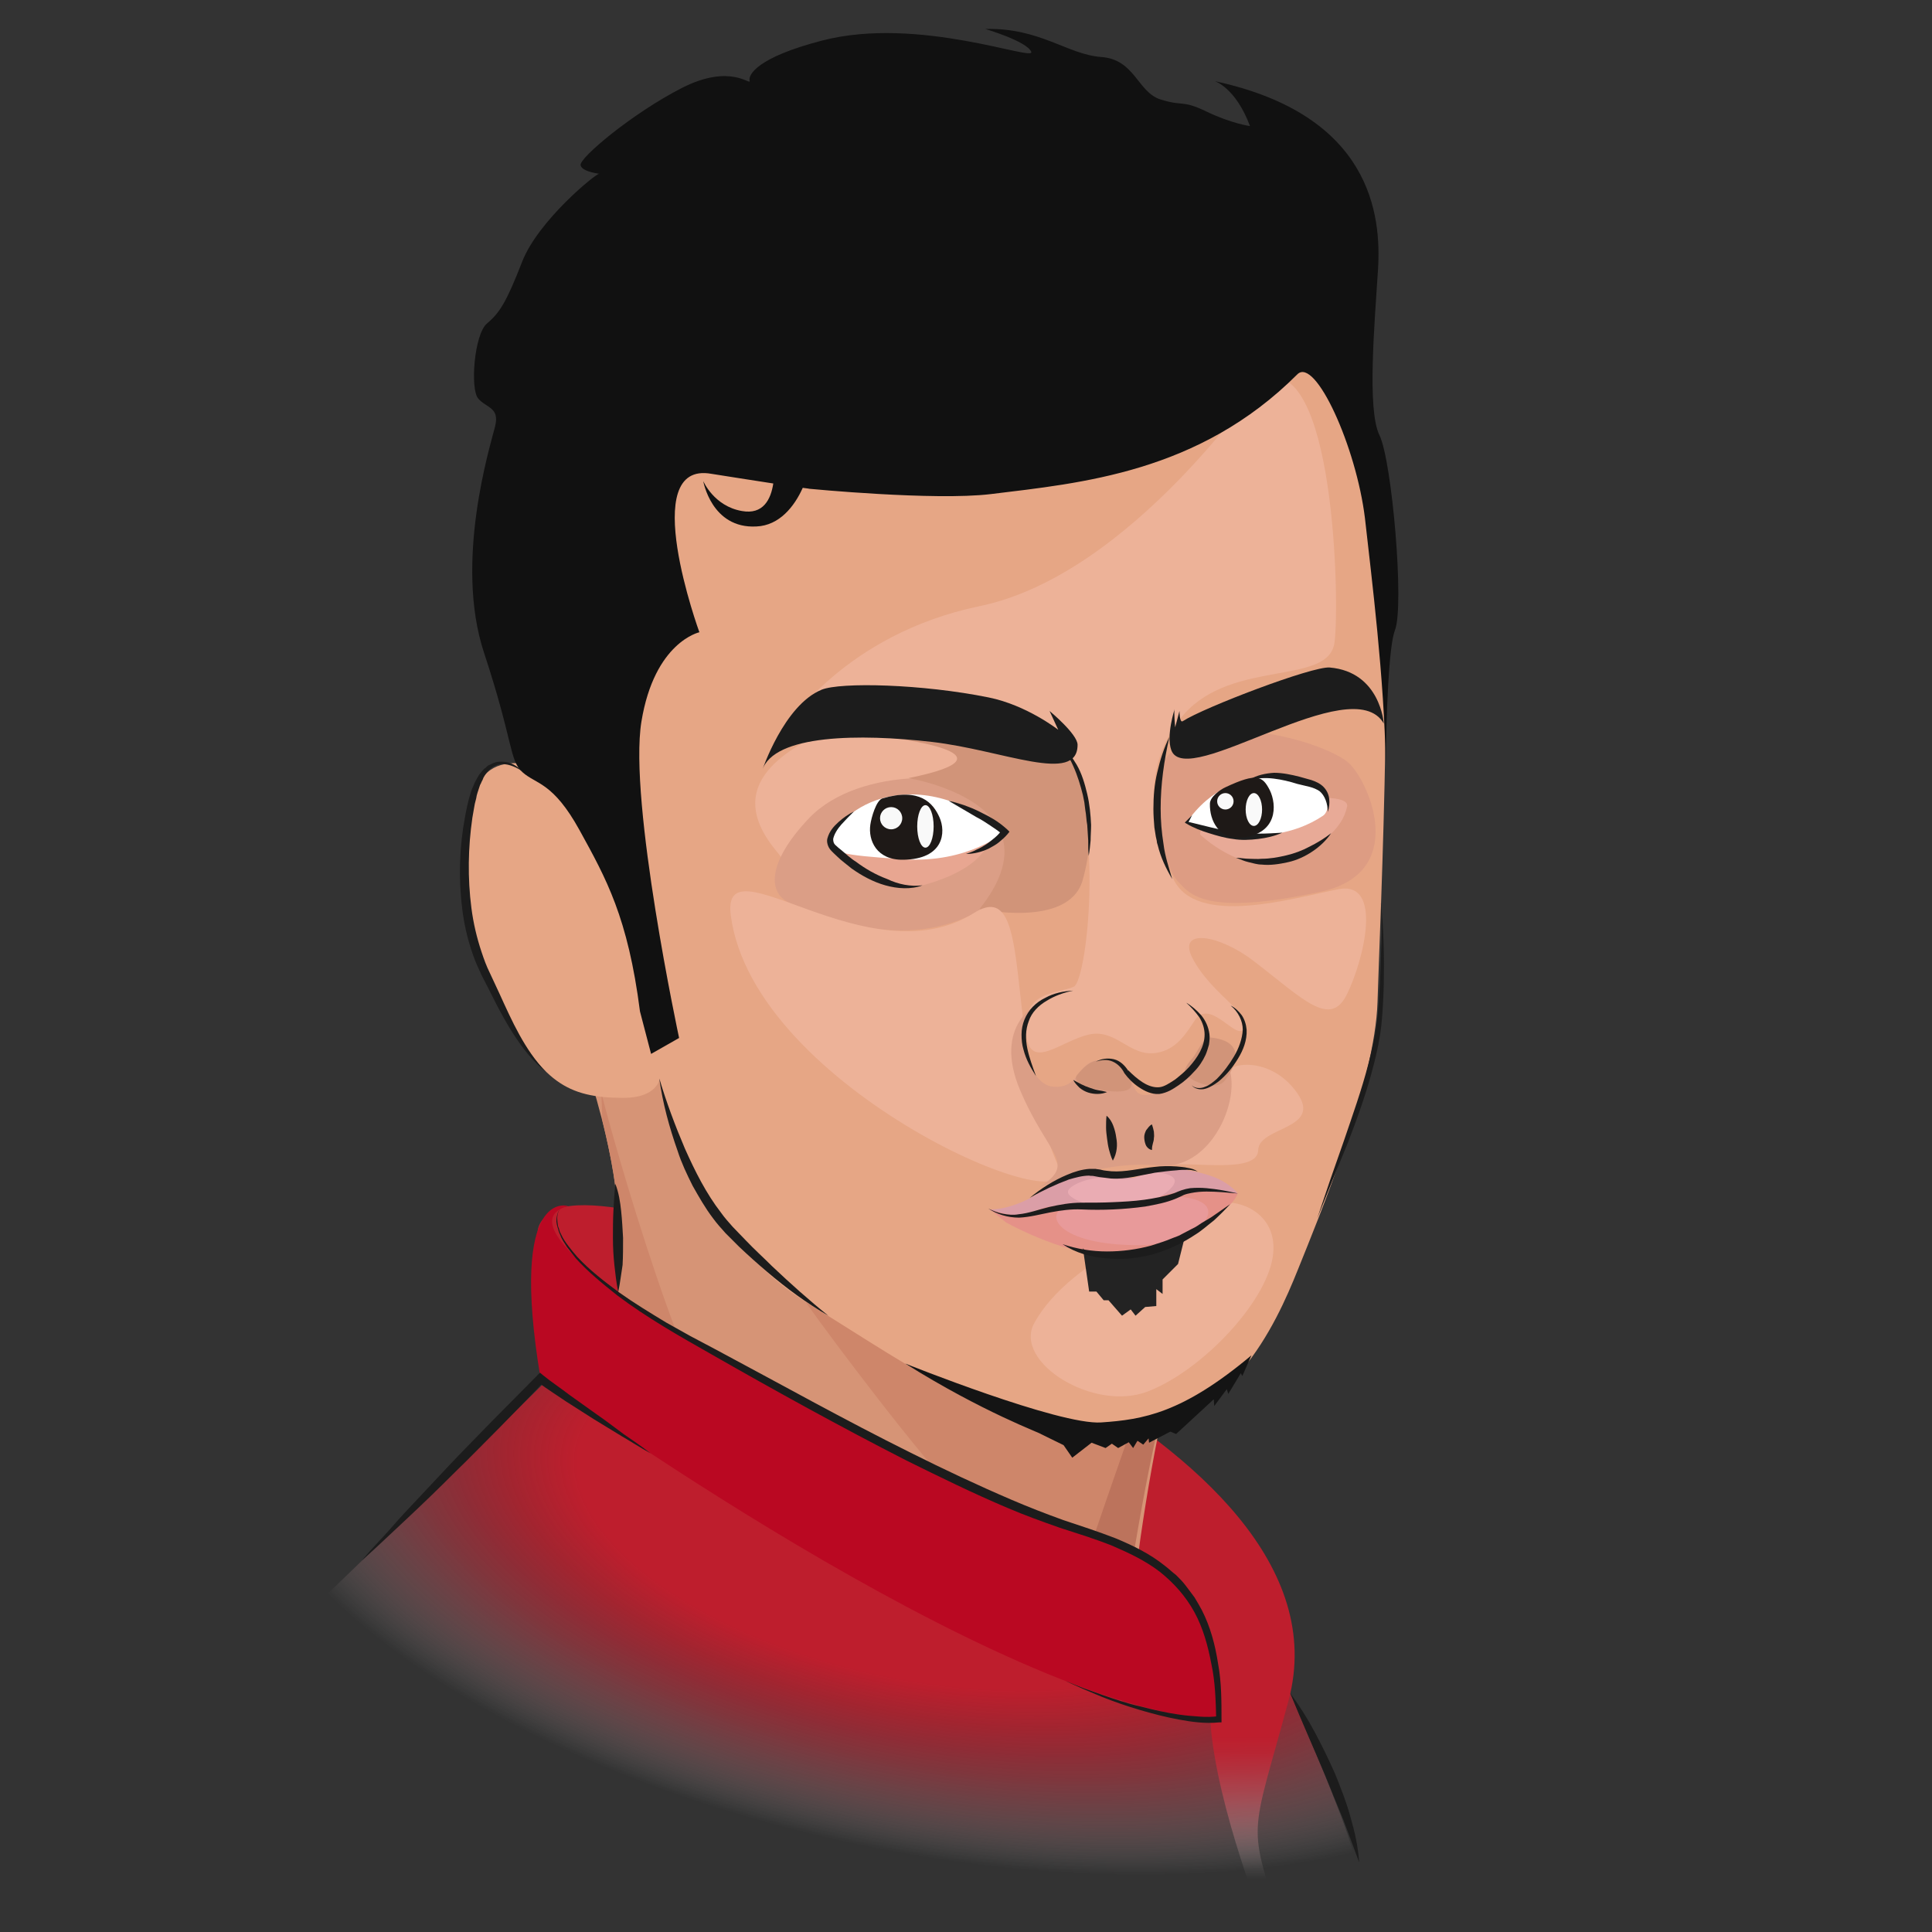 <?xml version="1.0" encoding="utf-8"?>
<!-- Generator: Adobe Illustrator 22.1.0, SVG Export Plug-In . SVG Version: 6.00 Build 0)  -->
<svg version="1.1" id="Layer_1" xmlns="http://www.w3.org/2000/svg" xmlns:xlink="http://www.w3.org/1999/xlink" x="0px" y="0px"
	 viewBox="0 0 400 400" style="enable-background:new 0 0 400 400;" xml:space="preserve">
<rect x="0" y="0" width="400" height="400" fill="#333333" stroke="none"/>
<style type="text/css">
	.st0{fill:url(#SVGID_1_);}
	.st1{fill:url(#SVGID_2_);}
	.st2{fill:#D69476;}
	.st3{fill:#CE866A;}
	.st4{fill:#BC735C;}
	.st5{fill:#BA0822;}
	.st6{fill:#E6A685;}
	.st7{fill:#EDB298;}
	.st8{fill:#DB9E86;}
	.st9{fill:#DD9C83;}
	.st10{fill:#E8AA97;}
	.st11{fill:#E8A691;}
	.st12{fill:#D19479;}
	.st13{fill:#DB9EA7;}
	.st14{fill:#E59188;}
	.st15{fill:#E89A9A;}
	.st16{fill:#EAACB3;}
	.st17{fill:#FFFFFF;}
	.st18{fill:#111111;}
	.st19{fill:#141414;}
	.st20{fill:#232323;}
	.st21{fill:#1C1C1C;}
	.st22{fill:none;}
	.st23{fill:#1E1917;}
	.st24{fill:#F9F9F9;}
</style>
<radialGradient id="SVGID_1_" cx="190.667" cy="315.875" r="152.279" fx="187.01" fy="311.179" gradientTransform="matrix(0.978 0.208 -9.717967e-02 0.457 34.866 131.857)" gradientUnits="userSpaceOnUse">
	<stop  offset="0.464" style="stop-color:#BE1E2D"/>
	<stop  offset="0.571" style="stop-color:#BF212F;stop-opacity:0.779"/>
	<stop  offset="0.639" style="stop-color:#C12938;stop-opacity:0.638"/>
	<stop  offset="0.697" style="stop-color:#C63845;stop-opacity:0.519"/>
	<stop  offset="0.748" style="stop-color:#CC4D59;stop-opacity:0.413"/>
	<stop  offset="0.796" style="stop-color:#D36872;stop-opacity:0.315"/>
	<stop  offset="0.841" style="stop-color:#DD8991;stop-opacity:0.222"/>
	<stop  offset="0.883" style="stop-color:#E8B1B6;stop-opacity:0.135"/>
	<stop  offset="0.922" style="stop-color:#F5DEE0;stop-opacity:5.329067e-02"/>
	<stop  offset="0.948" style="stop-color:#FFFFFF;stop-opacity:0"/>
</radialGradient>
<path class="st0" d="M117.3,281.8c0,0-47.5,46.5-53.5,52s-11.5,15.5-16,22.3s-16,39.5-23.8,44h260.3c0,0-2.2-12.4-6.8-24.5
	c-4.8-12.6-11.8-28.3-11.8-28.3c-6.4,7.7-10.9,11.8-14.7,8.8S127,281.8,117.3,281.8z"/>
<linearGradient id="SVGID_2_" gradientUnits="userSpaceOnUse" x1="189.665" y1="389" x2="189.665" y2="359.477">
	<stop  offset="0" style="stop-color:#FFFFFF;stop-opacity:0"/>
	<stop  offset="0.154" style="stop-color:#EEC5C9;stop-opacity:0.154"/>
	<stop  offset="0.309" style="stop-color:#E0939A;stop-opacity:0.309"/>
	<stop  offset="0.463" style="stop-color:#D46973;stop-opacity:0.463"/>
	<stop  offset="0.611" style="stop-color:#CA4854;stop-opacity:0.611"/>
	<stop  offset="0.753" style="stop-color:#C3313F;stop-opacity:0.753"/>
	<stop  offset="0.886" style="stop-color:#BF2332;stop-opacity:0.886"/>
	<stop  offset="1" style="stop-color:#BE1E2D"/>
</linearGradient>
<path class="st1" d="M132,273.5c-12-8.5-26.5-15.8-18.3-22.3s47.3,8,47.3,8s120.5,37.6,105.8,92.8c-7.9,29.4-8.8,24.7-1,48h-3.5
	c0,0-10.5-25.8-11.7-43.5s-10-33-13-33.8S157.6,291.6,132,273.5z"/>
<g id="neck">
	<path class="st2" d="M117,208.2c0,0,11,27.3,11,45.7s0,39,0,39l104.2,59.2c0,0,5.2-62.9,16.2-83.5C259.3,247.9,117,208.2,117,208.2
		z"/>
	<path class="st3" d="M128,283.3v-29.5c0-6.7-1.5-14.5-3.3-21.9l-0.2-5.8c0,1,16,59.8,26.5,72L128,283.3z"/>
	<path class="st4" d="M240.9,290.7c-2.7,10.8-4.9,23.1-6.7,34.2c-0.8,1.9-1.5,3.4-1.9,4.3c-3,5.8-14.8-4-14.8-4l5.8-39
		C223.8,286.4,234,288.9,240.9,290.7z"/>
	<path class="st3" d="M166.8,269.5c0.3,0.8,18.5,25.4,28.5,36.7s12.8,22,12.8,22s13.5,5,15,0s10.8-31.6,10.8-31.6L166.8,269.5z"/>
</g>
<path class="st5" d="M252.3,356c0,0,3-31-24-37.7c-27-6.7-134-62.1-110.7-68.6c0,0-12.3-4.1-5.7,35.6C112,285.3,206.7,354,252.3,356
	z"/>
<g id="Face">
	<path class="st6" d="M119.8,162c0,0-15.8-9-20.5,0s-4,31,4.5,46.5s13.5,18.8,25.3,18.8c7,0,7.5-4,7.5-4s6.8,31.8,30.3,46.3
		s42,28.3,64.8,27.3s32.5-22.8,37-34s16-38.8,16.5-55.5s4-89.5-0.5-108.8S276.8,64,267.3,64s-130-5.8-132,27.3S119.8,162,119.8,162z
		"/>
	<path class="st7" d="M160.1,175.4c7.5,9.6,25,30.3,54.1,4.3s-36.6-32-42.3-28.9C165.9,154,148.9,161,160.1,175.4z"/>
	<path class="st7" d="M245.2,147.8c10.2-11.4,29.9-5.8,31.1-14.8c1.1-8.3,0-60.5-15-54.5c0,0-27,40.5-58.5,47
		c-27.9,5.8-39.8,24.8-39.8,24.8s30.2-16.9,55.8,5.3c10.4,9,6.5,47.4,3.5,48.7c-3.5,1.5-11,0.8-9.8,10.1c0.9,7.3,7.2,1.1,12.9-0.2
		c5.7-1.3,8.4,4.6,13.9,3.8c4.3-0.6,6.3-4.1,8.1-6.8c3-4.4,8.1,3.5,9.8,2.1c3.3-2.7-6.3-7-10.4-15.1c-3-6.1,5.7-4.7,12.8,0.8
		c10.2,7.8,15.8,14,19.3,6.8c3.5-7.2,7.5-23.5-1.8-21.7c-9.3,1.8-29.5,8-34.2-2.2C236.5,168,238,155.9,245.2,147.8z"/>
	<path class="st8" d="M167.6,169.3c-8.9,9.3-8.9,16-3.5,17.9c5.3,1.9,22.8,10.6,39.3,1c16.5-9.6,6.5-19.4,3.8-22.6
		C202.1,159.6,178.1,158.4,167.6,169.3z"/>
	<path class="st7" d="M214.1,274c-4.3,8,12.3,18.4,23.5,14.1s24.4-18.3,25.9-27.8s-7.9-12.8-12.9-10.8S221.6,260.1,214.1,274z"/>
	<path class="st7" d="M254.5,222.1c-0.4-2,8.5-3.6,14,4.1s-7.9,7-8,11.9s-13,2.4-18.1,3.1s-3.1-1.4,1.1-5.5S256.3,230.9,254.5,222.1
		z"/>
	<path class="st9" d="M279.5,158.2c-4.3-4.4-32.5-13.4-39.6,1.1c-1.5,3.1,0,18.9,4,23.2c2.4,2.6,5.6,7.3,29.6,2.1
		C291.4,180.7,283.7,162.5,279.5,158.2z"/>
	<path class="st10" d="M248.5,172.8c0,0,8.4,8.1,16.5,5.5s12.9-6.5,13.9-11.3S247.5,167.8,248.5,172.8z"/>
	<path class="st11" d="M174.8,177c0,0,8,8.5,16.2,6.3c8.2-2.2,13.2-5.8,14.4-10.5C206.7,168.1,174.1,172,174.8,177z"/>
	<path class="st12" d="M183.4,152.6c0,0,29.8,3.4,4.7,8.5c0,0,32.1,5.2,14.7,27.1c0,0,18.3,4,21.3-5.8
		C227,172.6,231.3,138.8,183.4,152.6z"/>
	<path class="st7" d="M151.3,189.5c-2.1-16.1,28.5,13.3,50.4-0.5c12.9-8.1,5.6,25.7,17.4,52.4C224.8,254.5,156,225.7,151.3,189.5z"
		/>
	<path class="st8" d="M215.2,207.6c0,0-9.8,4.4-4,18.1s11.9,15,4,20.1c0,0,12.9-5.7,24.7-4.5s18.3-16.5,13.5-22.1s-5.5-0.3-6.6,1.2
		s-5.1,6-9.5,6.3s-1.2-7-9.3-7.2c-5.1-0.1-4.1,5.9-9.9,5.5S209.2,210.5,215.2,207.6z"/>
	<path class="st12" d="M227.1,225.5c0,0,8.9,2,6.9-2.1c-1.9-4.1-4.2-4.1-6.3-3.9c-2.1,0.1-3.7,1.8-4.8,3.2
		C222,224.2,225.4,225.2,227.1,225.5z"/>
	<path class="st12" d="M250.6,214.8c7.8,0.8,5.1,6.2,3,8.9c-2.1,2.7-8.2-0.5-8.3-1.6c-0.2-1.1,1.5-2.9,1.5-2.9
		C247.9,218,249.1,214.6,250.6,214.8z"/>
</g>
<path class="st13" d="M256.2,247.1c-5.1-0.2-8.3-1.2-14.5,0.3c-6.8,1.6-13.1,2.8-22.1,2.4c-6.3-0.3-7.9,4.3-14.8,0.6
	c3,0.1,6.5-1.3,8.4-2.3c4.7-2.7,10.5-7.3,15.4-5.7c6.2,2,7.1,2,10.1,0c1.4-0.9,7.4-0.5,11.8,1C254,244.5,256.2,246.8,256.2,247.1z"
	/>
<path class="st14" d="M204.8,250.3c9.2,3.4,8.6-0.9,14.8-0.6c9.1,0.4,15.3-0.7,22.1-2.4c6.1-1.5,9.3-0.4,14.5-0.3
	c0.1,0.5-0.9,1.7-1.2,2.1c-3.9,3.7-10.9,10.2-21.4,11.1c-6.8,0.6-17-2.6-25.3-7.1L204.8,250.3z"/>
<path class="st15" d="M231.6,250.3c-0.7,0.1-7.4-1.3-10.5-0.6c-5.3,1.3-2.5,8.2,15,8.1c12.3-0.1,20.9-9.7,6.7-10.1
	C238,247.6,238.9,249.3,231.6,250.3z"/>
<path class="st16" d="M221.1,246.8c0-1.3,3.9-2.9,7.1-3c2.1-0.1,2.2,0.5,4.4,0.4c3.3-0.2,4.3-1.7,6.8-1.5c1.2,0.1,3.5,0.5,3.8,1.6
	c0.4,1.6-3.7,3.9-3.9,4C231.9,252.2,221.2,248.9,221.1,246.8z"/>
<path class="st17" d="M208,172.2c0,0-7.4,6.6-21,5.7c-13.6-0.9-14.7-1.4-14.7-3.7C172.2,169.2,187.7,156.2,208,172.2z"/>
<path class="st17" d="M273.9,168.9c1.6-1.1,1-4.4,0-5.5s-18.1-7.9-28.3,7C245.6,170.4,261.6,177.1,273.9,168.9z"/>
<path class="st18" d="M288.8,130.5c-1.3,3.3-1.8,17.9-1.9,27.8c-0.3-17.9-2.9-38.5-4.3-51c-1.8-14.8-10.3-33.5-14-29.8
	c-20.4,20.4-44.8,22.5-63.5,24.8c-11.7,1.4-37.5-1.1-37.5-1.1s-0.5-0.1-1.4-0.2c-1.7,3.8-4.8,7.8-9.6,8c-9.3,0.5-11-9.4-11-9.4
	s2.2,5.2,8,6.2c4.4,0.8,6-2.4,6.5-5.7c-4.4-0.7-9.8-1.5-12.8-2c-15.5-2.8-2.5,32.8-2.5,32.8s-9.3,2-12,18.5s7.8,65.5,7.8,65.5
	l-5.8,3.3l-2.3-8.8c-2.5-19.5-7-27.5-12.5-37.5s-9-9.5-11.8-12s-1.8-6-8-24.8s1.3-42.8,2.3-46.8s-1.8-3.8-3.5-5.8
	s-0.8-13.3,1.8-15.5s4-4.3,7.3-12.8S123.3,36,124,36s-3.5-0.3-3.8-1.8s10.8-10.8,21-16s14.3-0.3,14-1.5s1.5-4.8,15-8.3
	c20-5.2,44.3,4.5,43.3,2.3S204,6,204,6c11.3-0.3,17,5.3,24,5.8s7.5,7.3,12.3,8.8s4.3,0,9.5,2.5s9,3,9,3c-3-8-7.3-9.3-7.3-9.3
	c32.5,7,34.5,27.8,33.8,39s-2.3,29,0.3,34.3S290.8,125.5,288.8,130.5z"/>
<path class="st19" d="M187.4,282.3c0,0,31.9,12.8,40.6,12.2s16.8-1.9,31.1-13.9l-1.9,4.3l-0.3-0.6l-2.6,4.3l-0.3-1l-2.6,3.5
	l-0.1-1.4l-7.8,7.2l-1.2-0.5l-4.4,2.3l-0.1-0.9l-1.1,1.3l-1.2-0.8l-0.9,1.5l-0.9-1.2l-2.2,1.2l-1.3-0.9l-1.3,0.9l-2.9-1.1l-4,3.1
	l-1.8-2.6l-4.7-2.3C215.7,296.8,203.5,292.4,187.4,282.3z"/>
<path class="st20" d="M224.2,258.4l1.3,9h1.5l1.5,1.8h1l2.8,3.2l1.8-1.3l1,1.3l2-1.8l2.3-0.2v-3.5l1.3,1v-3l3.2-3.2l1.2-4.8
	c0,0-3.6,2-8.4,2.7C231.3,260.3,224.6,259.6,224.2,258.4z"/>
<path class="st21" d="M157.8,159.5c0,0,4.5-13.5,12.3-16.7c3.9-1.6,20.8-1.2,34.6,1.6c7.9,1.6,14.4,6.7,14.4,6.7l-1.8-3.9
	c0,0,5.8,4.8,5.8,7c0,8.3-15.4,1.1-30.2-0.6C178.1,151.9,160.2,152,157.8,159.5z"/>
<path class="st21" d="M286.5,149.8c0,0-0.7-10.7-11.2-11.6c-3.6-0.3-26.1,8.3-30.4,11.1c-0.7,0.5-0.7-2.1-0.7-2.1l-0.9,3.4
	c0,0-0.3-3.3-0.1-3.8c0,0-1.8,5.5-0.7,8.5C245.6,163.8,279.9,138.4,286.5,149.8z"/>
<g id="Strokes">
	<g>
		<path class="st21" d="M204.6,250.2c1,0.5,2,0.9,3.1,1.1c1.1,0.2,2.1,0.3,3.2,0.1c2.1-0.2,4.2-1,6.3-1.5c2.2-0.5,4.4-0.9,6.7-0.9
			c2.2,0,4.4,0,6.5-0.1c2.2-0.1,4.3-0.2,6.5-0.5c2.1-0.3,4.3-0.7,6.3-1.4c0.5-0.2,0.9-0.4,1.5-0.6c0.6-0.2,1.1-0.3,1.7-0.4
			c1.1-0.1,2.3-0.1,3.4,0c2.2,0.2,4.4,0.6,6.5,1.1c-2.2-0.2-4.4-0.4-6.5-0.4c-1.1,0-2.2,0.1-3.2,0.3c-0.5,0.1-1,0.2-1.5,0.4
			c-0.4,0.2-1,0.5-1.5,0.7c-2.1,0.9-4.3,1.3-6.5,1.7c-2.2,0.3-4.4,0.5-6.6,0.6c-2.2,0.1-4.4,0.1-6.6,0c-2.1-0.1-4.3,0.2-6.4,0.6
			c-2.1,0.4-4.3,1-6.5,1.1C208.6,252.1,206.4,251.4,204.6,250.2z"/>
	</g>
	<g>
		<path class="st21" d="M213.2,248c2.3-1.9,4.9-3.6,7.8-4.8c1.4-0.6,3-1.1,4.6-1.2c0.4,0,0.8,0,1.2,0c0.4,0.1,0.9,0.1,1.2,0.2
			c0.7,0.2,1.4,0.2,2.1,0.3c2.9,0.2,5.8-0.6,8.9-0.9c1.5-0.2,3.1-0.2,4.6-0.1c0.8,0.1,1.5,0.1,2.3,0.3c0.7,0.1,1.5,0.3,2.1,0.8
			c-0.3-0.2-0.7-0.2-1.1-0.3c-0.4-0.1-0.7-0.1-1.1-0.1c-0.7,0-1.5,0-2.2,0.1c-1.5,0.1-3,0.3-4.5,0.5c-2.9,0.5-5.9,1.4-9.1,1.2
			c-0.8-0.1-1.6-0.2-2.4-0.3c-0.4-0.1-0.7-0.1-1.1-0.2c-0.3-0.1-0.7,0-1-0.1c-1.4,0-2.8,0.4-4.2,0.8
			C218.6,245.2,215.8,246.5,213.2,248z"/>
	</g>
	<g>
		<path class="st21" d="M220,257.6c3,1,6.1,1.5,9.2,1.5c3.1,0,6.1-0.4,9.1-1.2c1.5-0.5,2.9-0.9,4.3-1.5c0.7-0.3,1.5-0.5,2.1-0.9
			c0.7-0.4,1.4-0.7,2.1-1.1c0.7-0.3,1.4-0.8,2-1.2l2-1.2c1.3-0.9,2.6-1.8,3.9-2.7c-1.1,1.2-2.2,2.3-3.4,3.4c-1.3,1-2.5,2.1-3.8,2.9
			c-2.7,1.8-5.7,3.2-8.8,4.1c-3.2,0.8-6.5,1.2-9.7,0.8C225.9,260.3,222.7,259.4,220,257.6z"/>
	</g>
	<g>
		<path class="st21" d="M222.2,205.1c-2,0.4-3.9,1.1-5.5,2.1c-1.7,1-3.1,2.4-3.7,4.2c-0.7,1.8-0.7,3.7-0.3,5.7
			c0.4,1.9,1.1,3.8,1.8,5.7c-1.1-1.7-2.1-3.5-2.6-5.5c-0.3-1-0.4-2-0.4-3.1c0-1.1,0.2-2.1,0.6-3.1c0.8-2,2.4-3.6,4.3-4.5
			C218.2,205.6,220.2,205.2,222.2,205.1z"/>
	</g>
	<g>
		<path class="st21" d="M222.2,223.6c0.6,0.3,1.1,0.6,1.7,0.9c0.6,0.3,1.1,0.5,1.7,0.7c0.6,0.2,1.1,0.4,1.7,0.5
			c0.6,0.1,1.2,0.2,1.9,0.4c-1.2,0.5-2.6,0.5-3.9,0.1c-0.6-0.2-1.2-0.5-1.8-1C223,224.7,222.5,224.2,222.2,223.6z"/>
	</g>
	<g>
		<path class="st21" d="M254.8,208.2c0.9,0.4,1.7,1.2,2.3,2c0.6,0.9,0.9,1.9,1,3c0.1,2.2-0.7,4.2-1.8,6c-1.1,1.8-2.4,3.4-4,4.7
			c-0.8,0.6-1.7,1.2-2.7,1.5c-1,0.3-2.2,0.1-2.9-0.7c0.8,0.7,1.9,0.7,2.8,0.3c0.9-0.3,1.7-1,2.4-1.6c1.4-1.4,2.6-3,3.6-4.7
			c1-1.7,1.7-3.6,1.8-5.5C257.3,211.4,256.4,209.5,254.8,208.2z"/>
	</g>
	<g>
		<path class="st21" d="M136.5,223.3c1.5,5,3.3,9.8,5.3,14.5c2.1,4.7,4.4,9.3,7.5,13.3c0.7,1,1.6,2,2.4,2.9c0.9,0.9,1.8,1.9,2.7,2.8
			c1.8,1.9,3.7,3.6,5.5,5.4c3.7,3.5,7.6,7,11.6,10.2c-4.5-2.6-8.7-5.7-12.7-9.1c-2-1.7-3.9-3.4-5.8-5.2c-0.9-0.9-1.8-1.8-2.8-2.8
			c-0.9-1-1.8-2-2.6-3.1c-1.6-2.1-2.9-4.4-4.2-6.7c-1.2-2.4-2.3-4.7-3.1-7.2C138.6,233.5,137.2,228.4,136.5,223.3z"/>
	</g>
	<g>
		<path class="st21" d="M108.3,159.8c-1.3-0.9-2.8-1.6-4.3-1.6c-1.5,0-2.8,1-3.6,2.3l-0.3,0.5l-0.2,0.5c-0.2,0.3-0.3,0.7-0.5,1
			c-0.2,0.7-0.5,1.4-0.7,2.2c-0.1,0.8-0.4,1.5-0.5,2.3l-0.4,2.3c-0.9,6.2-1,12.5-0.2,18.7c0.4,3.1,1.1,6.1,2.1,9.1
			c0.5,1.5,1,2.9,1.7,4.3l2,4.3c2.6,5.7,5.2,11.6,9.6,16.2c-2.5-2-4.5-4.5-6.3-7.2c-1.8-2.7-3.3-5.5-4.7-8.3
			c-0.7-1.4-1.4-2.8-2.2-4.3c-0.7-1.5-1.4-3-1.9-4.5c-1.1-3.1-1.8-6.2-2.2-9.4c-0.8-6.4-0.6-12.9,0.6-19.2c0.3-1.6,0.6-3.1,1.1-4.7
			c0.2-0.8,0.6-1.5,0.9-2.3c0.2-0.4,0.4-0.7,0.6-1.1l0.3-0.5l0.4-0.5c0.3-0.3,0.5-0.7,0.9-0.9c0.3-0.3,0.6-0.6,1-0.7l0.6-0.3
			c0.2-0.1,0.4-0.1,0.6-0.2c0.4-0.1,0.8-0.1,1.3-0.1C105.7,157.7,107.1,158.6,108.3,159.8z"/>
	</g>
	<g>
		<path class="st21" d="M128,267.5c-0.4-1.9-0.6-3.8-0.8-5.6c-0.2-1.9-0.3-3.7-0.3-5.6c0-1.9,0-3.7,0.1-5.6c0.1-1.9,0.2-3.7,0.4-5.6
			c0.7,1.8,1,3.7,1.2,5.6c0.2,1.9,0.3,3.8,0.4,5.6c0,1.9,0,3.8-0.1,5.6C128.6,263.7,128.4,265.6,128,267.5z"/>
	</g>
	<g>
		<path class="st21" d="M116,250.2c-0.6,0.8-0.7,1.8-0.6,2.7l0.1,0.7c0,0.2,0.1,0.5,0.2,0.7l0.2,0.7c0.1,0.2,0.2,0.4,0.3,0.6
			c0.4,0.9,0.9,1.6,1.5,2.4c0.6,0.8,1.2,1.5,1.8,2.2c2.6,2.8,5.6,5.1,8.7,7.4c3.1,2.2,6.4,4.2,9.7,6.2l5,2.8l5.1,2.7
			c13.5,7.2,26.9,14.7,40.6,21.5c6.8,3.4,13.8,6.7,20.8,9.7c3.5,1.5,7.1,2.9,10.7,4.2c3.6,1.2,7.3,2.4,10.9,3.8
			c3.6,1.5,7.1,3.2,10.2,5.7c0.8,0.6,1.5,1.3,2.3,1.9c0.7,0.7,1.4,1.4,2,2.2c0.6,0.8,1.2,1.6,1.8,2.4c0.5,0.8,1,1.7,1.5,2.6
			c1.8,3.5,2.8,7.3,3.4,11.2c0.7,3.8,0.7,7.7,0.7,11.6l0,0.5l-0.5,0c-2.9,0.3-5.7-0.1-8.4-0.6c-2.7-0.5-5.4-1.2-8.1-2
			c-2.7-0.8-5.3-1.7-7.8-2.7l-3.8-1.6l-3.8-1.7l3.8,1.5l3.9,1.4c2.6,0.9,5.2,1.8,7.9,2.4c2.7,0.7,5.3,1.3,8.1,1.7
			c1.4,0.2,2.7,0.3,4.1,0.4c1.3,0.1,2.8,0.1,4-0.1l-0.5,0.5c-0.1-3.8-0.2-7.6-1-11.3c-0.7-3.7-1.7-7.4-3.5-10.7
			c-1.8-3.3-4.3-6.1-7.2-8.4c-3-2.3-6.4-3.9-9.9-5.4c-3.5-1.4-7.1-2.5-10.8-3.7c-3.7-1.3-7.3-2.6-10.8-4.1c-7.1-3-14-6.4-20.9-9.8
			c-13.7-7-27.1-14.4-40.4-22c-6.7-3.8-13.4-7.6-19.5-12.2c-3-2.4-6-4.8-8.6-7.7c-0.6-0.8-1.2-1.5-1.8-2.3c-0.5-0.8-1.1-1.6-1.4-2.5
			c-0.1-0.2-0.2-0.4-0.3-0.7l-0.2-0.7c-0.1-0.2-0.1-0.5-0.2-0.7l-0.1-0.7C115.2,252,115.4,250.9,116,250.2z"/>
	</g>
	<g>
		<path class="st21" d="M267.1,350.5c1.9,2.6,3.6,5.3,5.1,8.1c1.5,2.8,2.9,5.7,4.2,8.6c1.2,3,2.4,6,3.2,9c0.9,3.1,1.6,6.2,1.8,9.4
			c-1.1-3-2.2-6-3.3-8.9c-1.2-2.9-2.4-5.8-3.6-8.8C272.1,362.2,269.5,356.4,267.1,350.5z"/>
	</g>
	<g>
		<path class="st21" d="M134.7,300.9c-2-1.1-4-2.4-5.9-3.5c-2-1.2-3.9-2.4-5.9-3.6c-1.9-1.2-3.9-2.5-5.8-3.7
			c-1.9-1.3-3.8-2.5-5.7-3.9l1.2-0.1c-3,3.2-6.1,6.3-9.2,9.5c-3.1,3.1-6.2,6.3-9.3,9.3c-3.1,3.1-6.3,6.2-9.5,9.2
			c-1.6,1.5-3.2,3-4.8,4.5c-1.6,1.5-3.2,3-4.9,4.5c1.4-1.7,2.9-3.3,4.4-4.9c1.5-1.6,2.9-3.3,4.4-4.9c3-3.2,6-6.4,9-9.6
			c3-3.2,6.1-6.3,9.2-9.5c3.1-3.1,6.2-6.3,9.3-9.4l0.6-0.6l0.6,0.5c1.7,1.4,3.7,2.7,5.5,4.1l5.6,4c1.9,1.3,3.7,2.7,5.6,4.1
			C131,298.2,132.9,299.5,134.7,300.9z"/>
	</g>
	<g>
		<path class="st21" d="M230.4,240.3c-0.4-0.8-0.6-1.6-0.8-2.3c-0.2-0.8-0.3-1.5-0.4-2.3c-0.1-0.8-0.2-1.5-0.2-2.3
			c0-0.8,0-1.6,0.1-2.4c0.7,0.6,1.1,1.3,1.4,2.1c0.3,0.8,0.5,1.6,0.6,2.4C231.4,237,231.3,238.7,230.4,240.3z"/>
	</g>
	<g>
		<path class="st21" d="M238.5,232.8c0.2,0.6,0.3,1,0.4,1.5c0,0.4,0.1,0.9,0,1.3c0,0.4-0.1,0.8-0.2,1.1c-0.1,0.4-0.2,0.7-0.2,1.4
			c-0.6-0.1-1.1-0.6-1.3-1.1c-0.2-0.5-0.3-1.1-0.3-1.6c0-0.5,0.2-1,0.4-1.4C237.7,233.5,238,233,238.5,232.8z"/>
	</g>
	<g>
		<path class="st21" d="M245.6,207.6c1.2,0.7,2.2,1.6,3.1,2.6c0.9,1.1,1.5,2.4,1.7,3.9c0.1,0.7,0,1.5-0.1,2.2
			c-0.2,0.7-0.4,1.4-0.7,2.1c-0.6,1.3-1.4,2.5-2.4,3.5c-0.9,1-2,2-3.2,2.8c-0.6,0.4-1.2,0.8-1.8,1.1c-0.6,0.3-1.4,0.6-2.2,0.7
			c-1.6,0.1-3-0.6-4.2-1.4c-1.2-0.8-2.2-1.8-3-2.9l0,0l0,0c-0.5-1-1.3-1.9-2.4-2.4c-1.1-0.5-2.3-0.4-3.5,0c1.1-0.6,2.4-0.8,3.7-0.5
			c1.3,0.3,2.3,1.3,3,2.4l0-0.1c0.9,0.9,1.9,1.8,3,2.5c1.1,0.7,2.3,1.1,3.4,1c1.1-0.1,2.2-0.9,3.3-1.6c1-0.8,2-1.6,2.9-2.6
			c1.7-1.9,3.2-4.2,3.2-6.7c0-1.2-0.4-2.5-1.1-3.6C247.5,209.5,246.6,208.5,245.6,207.6z"/>
	</g>
	<g>
		<path class="st22" d="M243.1,156.3"/>
	</g>
	<g>
		<path class="st21" d="M242.1,152.6c-1.1,4.9-1.8,9.8-1.8,14.8c0,2.5,0.2,4.9,0.6,7.4c0.3,2.5,1.1,4.8,1.8,7.2
			c-1.3-2.2-2.4-4.5-3-7c-0.1-0.3-0.2-0.6-0.2-0.9l-0.2-0.9c-0.1-0.6-0.2-1.3-0.3-1.9c-0.1-1.3-0.2-2.5-0.2-3.8
			c0-2.6,0.2-5.1,0.8-7.6C240.2,157.3,241,154.8,242.1,152.6z"/>
	</g>
	<g>
		<path class="st21" d="M272.7,252.3c0.9-2.7,1.8-5.3,2.7-8l2.8-8c1.8-5.3,3.7-10.6,5.1-16c0.7-2.7,1.3-5.4,1.7-8.2
			c0.4-2.8,0.5-5.6,0.7-8.4c0.1-2.8,0.2-5.6,0.3-8.4c0.1-2.8,0-5.6-0.1-8.4c0.6,5.6,0.7,11.2,0.6,16.9c-0.1,2.8-0.2,5.6-0.5,8.4
			c-0.3,2.8-0.9,5.6-1.6,8.3c-1.4,5.5-3.3,10.8-5.3,16C276.9,241.8,274.8,247,272.7,252.3z"/>
	</g>
	<g>
		<path class="st21" d="M218.8,153.4c1.8,1.3,3,3.1,4.1,4.9c1.1,1.9,1.7,4,2.2,6.1c0.5,2.1,0.7,4.3,0.8,6.4c0,1.1-0.1,2.1-0.1,3.2
			c-0.1,1.1-0.2,2.1-0.4,3.2c-0.1-1.1-0.1-2.1-0.1-3.2c-0.1-1.1-0.1-2.1-0.2-3.2c-0.2-1-0.2-2.1-0.4-3.1l-0.2-1.6l-0.3-1.5
			c-0.5-2-1.1-4-2-6c-0.4-0.9-0.9-1.9-1.5-2.8C220.2,155,219.5,154.1,218.8,153.4z"/>
	</g>
	<g>
		<path class="st21" d="M191,183.3c-2.4,0.9-5.2,0.7-7.7,0c-2.5-0.7-4.9-2-7-3.5c-0.5-0.4-1-0.8-1.5-1.2c-0.5-0.4-1-0.8-1.5-1.3
			c-0.5-0.5-0.9-0.8-1.4-1.4c-0.5-0.6-0.8-1.6-0.6-2.3c0.4-1.5,1.3-2.5,2.3-3.4c1-0.9,2-1.6,3.2-2.2c-0.9,0.9-1.8,1.8-2.6,2.7
			c-0.8,0.9-1.5,2-1.7,3c0,0.5,0.1,0.9,0.4,1.2c0.4,0.4,0.9,0.8,1.4,1.2l0.7,0.6l0.7,0.6c0.5,0.4,1,0.8,1.5,1.1
			c2,1.5,4.1,2.7,6.5,3.6C186,183.1,188.5,183.6,191,183.3z"/>
	</g>
	<g>
		<path class="st21" d="M196.4,165.8c1.1,0.2,2.2,0.6,3.2,0.9c1.1,0.4,2.1,0.8,3.1,1.3c1,0.5,2,1,3,1.6c1,0.6,1.9,1.3,2.8,2.1
			l0.5,0.5l-0.4,0.5c-0.6,0.7-1.2,1.2-1.8,1.7c-0.6,0.5-1.4,0.9-2.1,1.3c-1.5,0.7-3.1,1.1-4.7,1.1c0.8-0.3,1.5-0.5,2.2-0.9
			c0.7-0.3,1.4-0.7,2-1.1c0.6-0.4,1.2-0.9,1.8-1.4c0.6-0.5,1.1-1.1,1.5-1.6l0.1,1c-0.8-0.7-1.7-1.3-2.6-1.9
			c-0.9-0.6-1.8-1.2-2.8-1.7L196.4,165.8z"/>
	</g>
	<g>
		<path class="st21" d="M274.9,168.1c0-1.7-0.6-3.4-1.7-4.3c-0.6-0.4-1.3-0.7-2.1-0.9c-0.9-0.2-1.7-0.4-2.5-0.6
			c-1.6-0.5-3.2-0.9-4.9-1.1c-1.6-0.2-3.3-0.1-5,0.2c1.5-0.9,3.3-1.3,5.1-1.4c1.8,0,3.6,0.4,5.2,0.8l2.5,0.7
			c0.9,0.3,1.8,0.7,2.5,1.4c0.7,0.7,1.1,1.6,1.2,2.5C275.3,166.3,275.2,167.2,274.9,168.1z"/>
	</g>
	<g>
		<path class="st21" d="M246.8,168.8c-0.3,0.6-0.6,1.2-0.9,1.7l-0.1-0.4c1.6,0.4,3.3,0.8,4.9,1.2c1.6,0.4,3.3,0.7,4.9,1
			c1.6,0.3,3.2,0.3,4.9,0.3c1.7,0,3.3-0.1,5-0.2c-1.6,0.7-3.3,1.1-5,1.3c-1.7,0.2-3.5,0.3-5.2,0c-1.7-0.2-3.4-0.7-5-1.2
			c-1.6-0.5-3.2-1.1-4.7-2l-0.3-0.2l0.2-0.2C245.8,169.8,246.3,169.3,246.8,168.8z"/>
	</g>
	<g>
		<path class="st21" d="M275.6,172.5c-1,1.5-2.4,2.8-3.9,3.8c-1.5,1-3.2,1.8-5,2.2c-1.8,0.4-3.7,0.7-5.5,0.5c-0.9,0-1.8-0.3-2.7-0.5
			c-0.9-0.2-1.7-0.6-2.6-0.9c0.9,0,1.8,0.2,2.7,0.2c0.9,0,1.7,0.1,2.6,0c1.7,0,3.4-0.3,5.1-0.7c1.7-0.4,3.3-1,4.8-1.8
			C272.7,174.5,274.2,173.6,275.6,172.5z"/>
	</g>
</g>
<path class="st23" d="M182.7,165.3c-1.3,0.4-2.3,4-2.5,5.4c-0.5,3.3,1.3,7.4,6.8,7.3c8.4-0.1,8.9-5.7,7.5-8.8
	C193.2,166.3,190.5,163,182.7,165.3z"/>
<path class="st23" d="M253.7,163c-1.1,0.5-3.2,2-3.2,3.4c-0.1,3.5,1.9,7.5,6.7,7c7.3-0.8,7.2-6.7,5.7-9.8
	C261.4,160.7,260.3,159.9,253.7,163z"/>
<ellipse class="st24" cx="191.6" cy="171.1" rx="1.7" ry="4.4"/>
<circle class="st24" cx="184.5" cy="169.4" r="2.3"/>
<circle class="st24" cx="253.7" cy="165.9" r="1.7"/>
<ellipse class="st24" cx="259.6" cy="167.6" rx="1.7" ry="3.4"/>
</svg>
